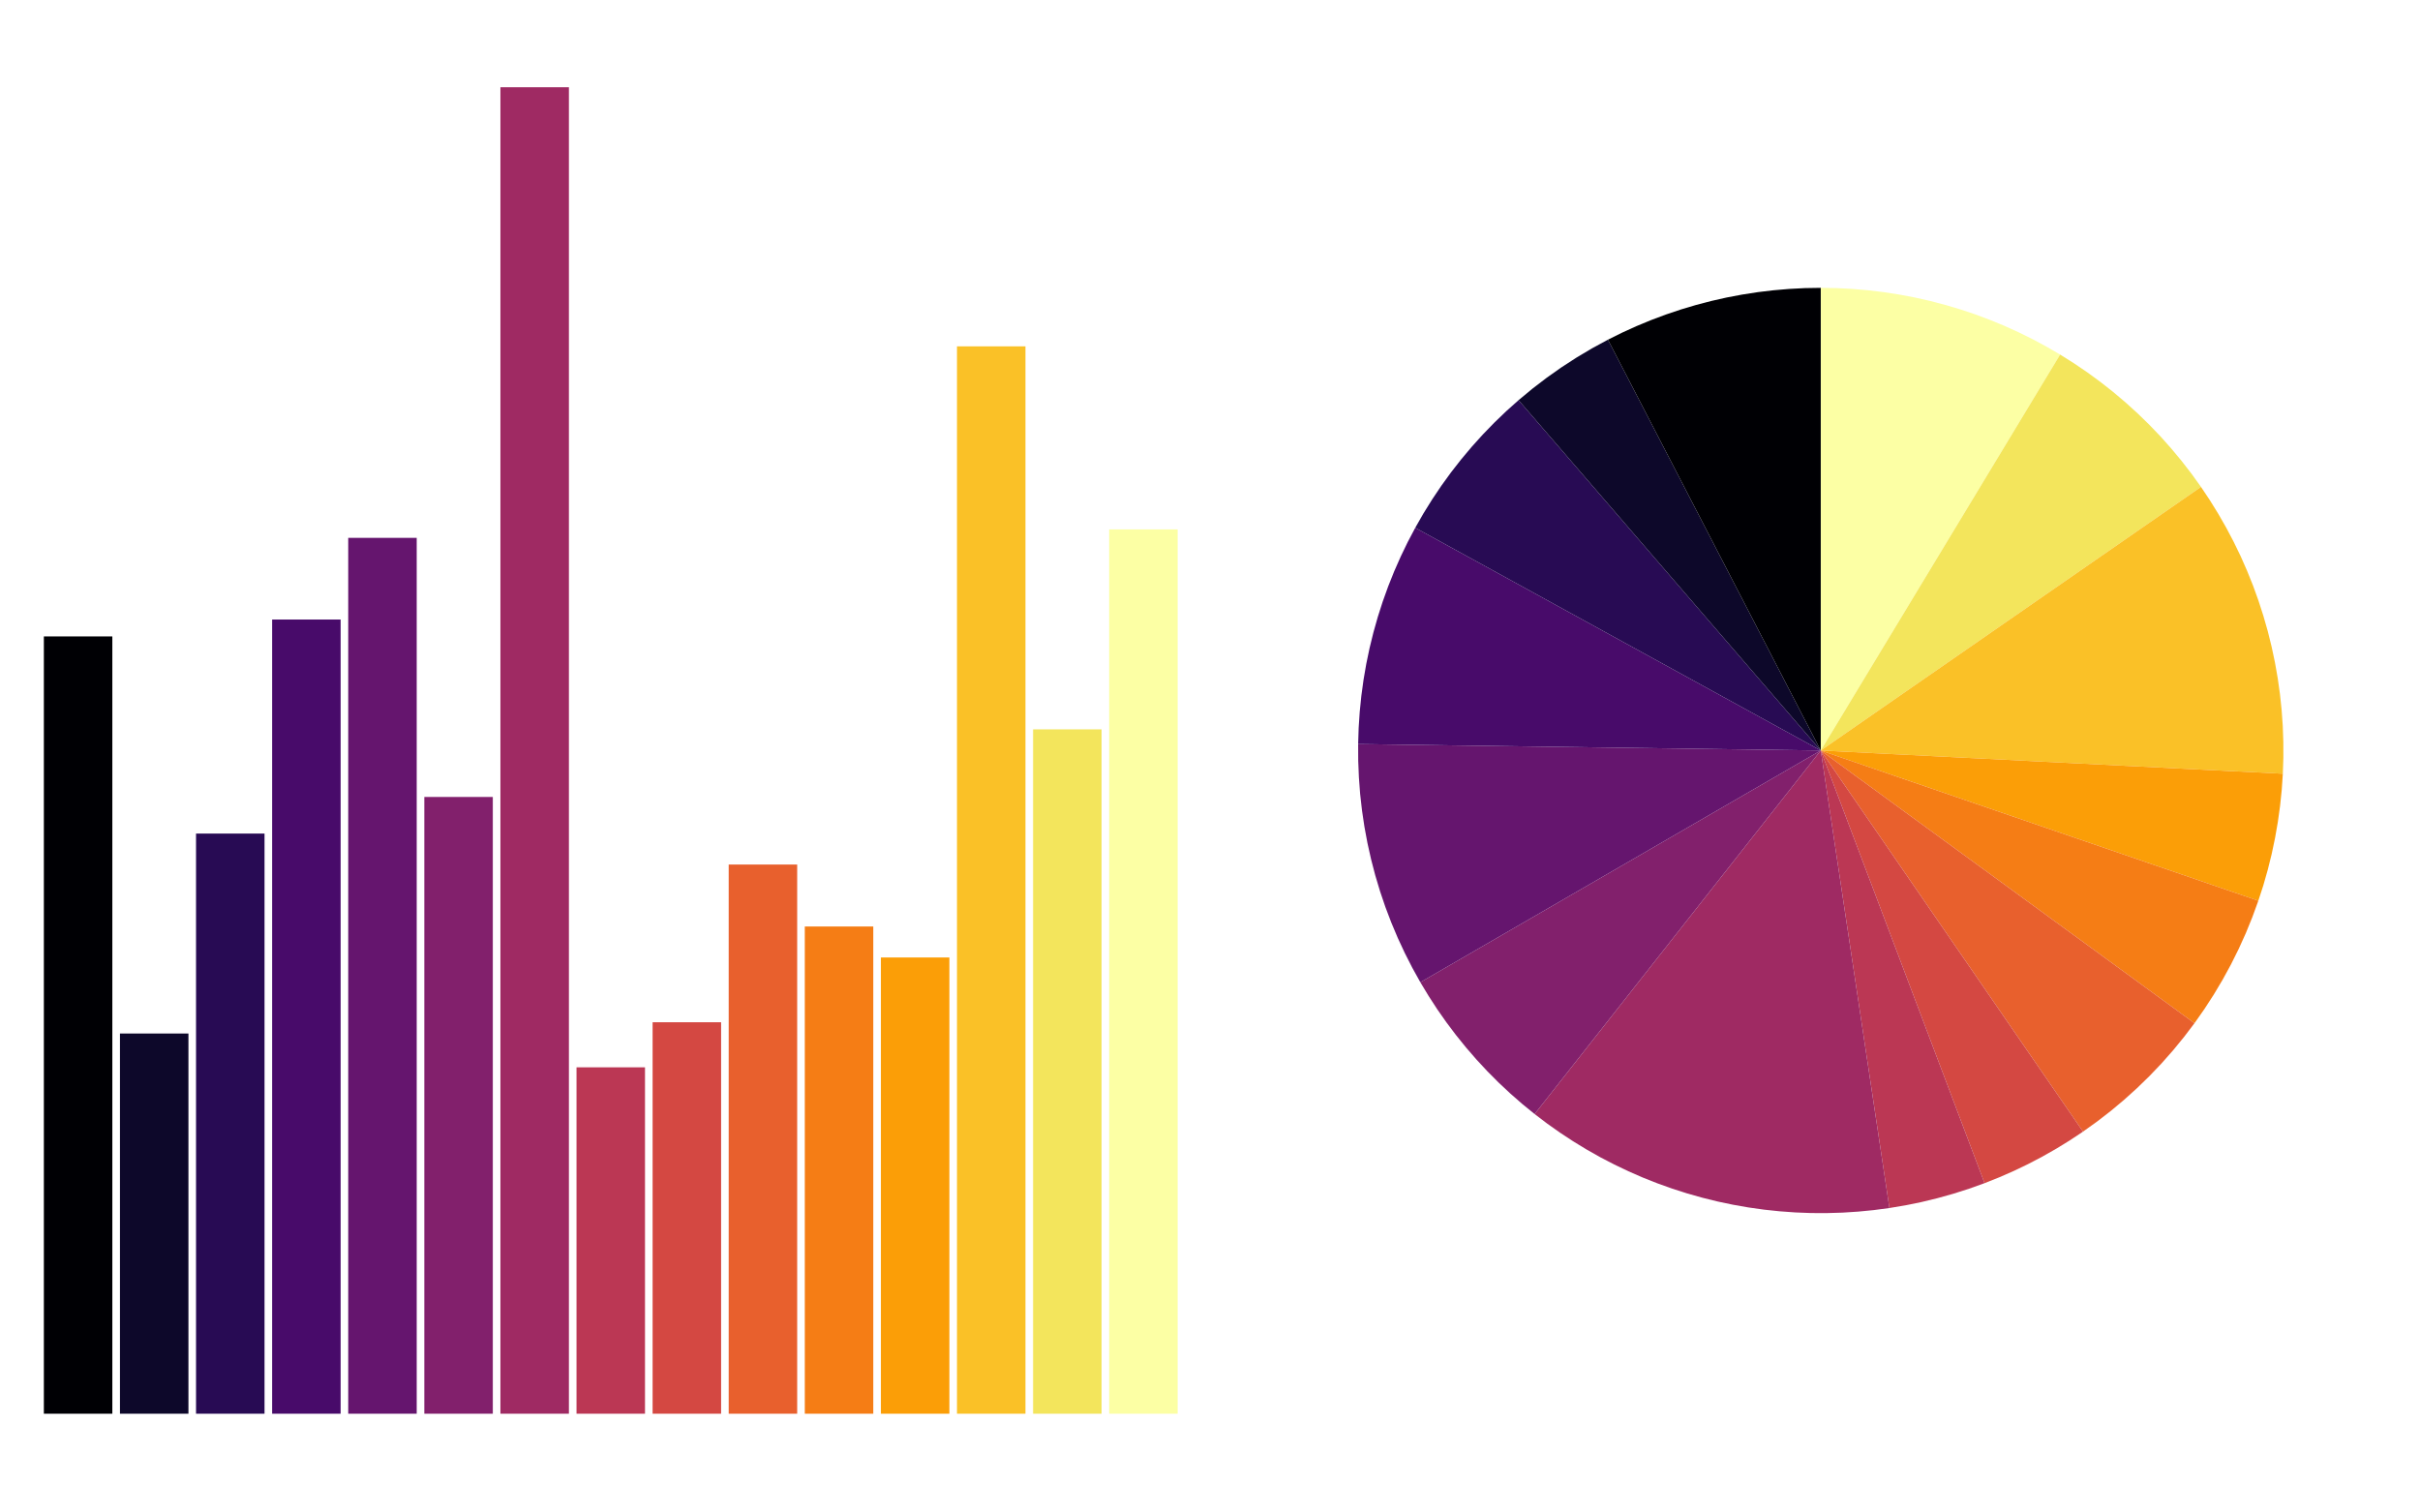 <?xml version="1.0" encoding="UTF-8"?>
<svg xmlns="http://www.w3.org/2000/svg" xmlns:xlink="http://www.w3.org/1999/xlink" width="576pt" height="360pt" viewBox="0 0 576 360" version="1.1">
<defs>
<clipPath id="clip1">
  <path d="M 7.723 4.98 L 284.02 4.98 L 284.02 353.277 L 7.723 353.277 Z M 7.723 4.98 "/>
</clipPath>
<clipPath id="clip2">
  <path d="M 295.723 40.98 L 572.02 40.98 L 572.02 317.277 L 295.723 317.277 Z M 295.723 40.98 "/>
</clipPath>
</defs>
<g id="surface74">
<rect x="0" y="0" width="576" height="360" style="fill:rgb(100%,100%,100%);fill-opacity:1;stroke:none;"/>
<g clip-path="url(#clip1)" clip-rule="nonzero">
<path style=" stroke:none;fill-rule:nonzero;fill:rgb(0%,0%,1.569%);fill-opacity:1;" d="M 10.438 336.492 L 26.738 336.492 L 26.738 151.48 L 10.438 151.48 Z M 10.438 336.492 "/>
<path style=" stroke:none;fill-rule:nonzero;fill:rgb(5.098%,3.137%,16.471%);fill-opacity:1;" d="M 28.551 336.492 L 44.852 336.492 L 44.852 245.996 L 28.551 245.996 Z M 28.551 336.492 "/>
<path style=" stroke:none;fill-rule:nonzero;fill:rgb(15.686%,4.314%,32.941%);fill-opacity:1;" d="M 46.66 336.492 L 62.961 336.492 L 62.961 198.406 L 46.66 198.406 Z M 46.66 336.492 "/>
<path style=" stroke:none;fill-rule:nonzero;fill:rgb(28.235%,4.314%,41.569%);fill-opacity:1;" d="M 64.773 336.492 L 81.074 336.492 L 81.074 147.461 L 64.773 147.461 Z M 64.773 336.492 "/>
<path style=" stroke:none;fill-rule:nonzero;fill:rgb(39.608%,8.235%,43.137%);fill-opacity:1;" d="M 82.883 336.492 L 99.184 336.492 L 99.184 128.02 L 82.883 128.02 Z M 82.883 336.492 "/>
<path style=" stroke:none;fill-rule:nonzero;fill:rgb(50.98%,12.549%,42.353%);fill-opacity:1;" d="M 100.996 336.492 L 117.297 336.492 L 117.297 189.691 L 100.996 189.691 Z M 100.996 336.492 "/>
<path style=" stroke:none;fill-rule:nonzero;fill:rgb(62.353%,16.471%,38.824%);fill-opacity:1;" d="M 119.109 336.492 L 135.41 336.492 L 135.41 20.766 L 119.109 20.766 Z M 119.109 336.492 "/>
<path style=" stroke:none;fill-rule:nonzero;fill:rgb(73.333%,21.569%,32.941%);fill-opacity:1;" d="M 137.219 336.492 L 153.52 336.492 L 153.52 254.043 L 137.219 254.043 Z M 137.219 336.492 "/>
<path style=" stroke:none;fill-rule:nonzero;fill:rgb(83.137%,28.235%,25.882%);fill-opacity:1;" d="M 155.332 336.492 L 171.633 336.492 L 171.633 243.316 L 155.332 243.316 Z M 155.332 336.492 "/>
<path style=" stroke:none;fill-rule:nonzero;fill:rgb(90.98%,37.647%,17.647%);fill-opacity:1;" d="M 173.441 336.492 L 189.742 336.492 L 189.742 205.777 L 173.441 205.777 Z M 173.441 336.492 "/>
<path style=" stroke:none;fill-rule:nonzero;fill:rgb(96.078%,49.02%,8.235%);fill-opacity:1;" d="M 191.555 336.492 L 207.855 336.492 L 207.855 220.523 L 191.555 220.523 Z M 191.555 336.492 "/>
<path style=" stroke:none;fill-rule:nonzero;fill:rgb(98.431%,61.961%,2.745%);fill-opacity:1;" d="M 209.668 336.492 L 225.969 336.492 L 225.969 227.898 L 209.668 227.898 Z M 209.668 336.492 "/>
<path style=" stroke:none;fill-rule:nonzero;fill:rgb(98.039%,75.686%,15.294%);fill-opacity:1;" d="M 227.777 336.492 L 244.078 336.492 L 244.078 82.438 L 227.777 82.438 Z M 227.777 336.492 "/>
<path style=" stroke:none;fill-rule:nonzero;fill:rgb(95.294%,89.804%,36.078%);fill-opacity:1;" d="M 245.891 336.492 L 262.191 336.492 L 262.191 173.602 L 245.891 173.602 Z M 245.891 336.492 "/>
<path style=" stroke:none;fill-rule:nonzero;fill:rgb(98.824%,100%,64.314%);fill-opacity:1;" d="M 264 336.492 L 280.301 336.492 L 280.301 126.008 L 264 126.008 Z M 264 336.492 "/>
</g>
<g clip-path="url(#clip2)" clip-rule="nonzero">
<path style=" stroke:none;fill-rule:nonzero;fill:rgb(98.824%,100%,64.314%);fill-opacity:1;" d="M 433.371 178.629 L 435.336 175.379 L 437.301 172.133 L 439.266 168.883 L 441.227 165.633 L 449.086 152.633 L 451.051 149.387 L 462.84 129.887 L 464.805 126.641 L 476.594 107.141 L 478.559 103.895 L 480.523 100.645 L 482.484 97.395 L 490.344 84.395 L 487.109 82.516 L 483.812 80.742 L 480.457 79.086 L 477.047 77.543 L 473.586 76.117 L 470.082 74.809 L 466.531 73.621 L 462.945 72.559 L 459.324 71.613 L 455.672 70.793 L 451.992 70.098 L 448.293 69.527 L 444.578 69.082 L 440.848 68.766 L 437.113 68.574 L 433.371 68.512 Z M 433.371 178.629 "/>
<path style=" stroke:none;fill-rule:nonzero;fill:rgb(95.294%,89.804%,36.078%);fill-opacity:1;" d="M 433.371 178.629 L 436.492 176.469 L 439.609 174.305 L 452.094 165.648 L 455.215 163.488 L 467.699 154.832 L 470.82 152.672 L 473.938 150.508 L 483.301 144.016 L 486.422 141.855 L 498.906 133.199 L 502.027 131.039 L 505.148 128.875 L 508.266 126.711 L 514.508 122.383 L 517.629 120.223 L 523.871 115.895 L 521.617 112.758 L 519.25 109.707 L 516.781 106.738 L 514.211 103.855 L 511.539 101.066 L 508.77 98.375 L 505.91 95.781 L 502.961 93.289 L 499.926 90.902 L 496.809 88.621 L 493.613 86.453 L 490.344 84.395 L 482.484 97.395 L 480.523 100.645 L 478.559 103.895 L 476.594 107.141 L 464.805 126.641 L 462.84 129.887 L 451.051 149.387 L 449.086 152.633 L 441.227 165.633 L 439.266 168.883 L 437.301 172.133 L 435.336 175.379 Z M 433.371 178.629 "/>
<path style=" stroke:none;fill-rule:nonzero;fill:rgb(98.039%,75.686%,15.294%);fill-opacity:1;" d="M 433.371 178.629 L 437.164 178.82 L 440.953 179.012 L 448.539 179.395 L 452.332 179.582 L 463.711 180.156 L 467.5 180.348 L 471.293 180.535 L 486.465 181.301 L 490.258 181.488 L 494.047 181.68 L 505.426 182.254 L 509.219 182.441 L 516.805 182.824 L 520.594 183.016 L 524.387 183.207 L 528.18 183.395 L 543.352 184.16 L 543.477 180.355 L 543.469 176.551 L 543.332 172.75 L 543.062 168.957 L 542.664 165.172 L 542.133 161.406 L 541.473 157.66 L 540.684 153.938 L 539.77 150.246 L 538.723 146.59 L 537.555 142.969 L 536.262 139.391 L 534.844 135.863 L 533.309 132.383 L 531.648 128.957 L 529.875 125.594 L 527.984 122.293 L 525.984 119.059 L 523.871 115.895 L 517.629 120.223 L 514.508 122.383 L 508.266 126.711 L 505.148 128.875 L 502.027 131.039 L 498.906 133.199 L 486.422 141.855 L 483.301 144.016 L 473.938 150.508 L 470.82 152.672 L 467.699 154.832 L 455.215 163.488 L 452.094 165.648 L 439.609 174.305 L 436.492 176.469 Z M 433.371 178.629 "/>
<path style=" stroke:none;fill-rule:nonzero;fill:rgb(98.431%,61.961%,2.745%);fill-opacity:1;" d="M 433.371 178.629 L 440.551 181.098 L 444.145 182.328 L 447.734 183.562 L 451.328 184.797 L 454.918 186.031 L 458.508 187.262 L 462.102 188.496 L 465.691 189.73 L 469.285 190.965 L 472.875 192.195 L 476.465 193.43 L 480.059 194.664 L 483.648 195.895 L 487.238 197.129 L 490.832 198.363 L 494.422 199.598 L 498.016 200.828 L 505.195 203.297 L 508.789 204.527 L 512.379 205.762 L 515.973 206.996 L 519.562 208.23 L 523.152 209.461 L 526.746 210.695 L 530.336 211.93 L 533.93 213.16 L 537.52 214.395 L 538.711 210.723 L 539.77 207.008 L 540.699 203.262 L 541.496 199.48 L 542.16 195.676 L 542.691 191.852 L 543.09 188.012 L 543.352 184.16 L 528.18 183.395 L 524.387 183.207 L 520.594 183.016 L 516.805 182.824 L 509.219 182.441 L 505.426 182.254 L 494.047 181.68 L 490.258 181.488 L 486.465 181.301 L 471.293 180.535 L 467.5 180.348 L 463.711 180.156 L 452.332 179.582 L 448.539 179.395 L 440.953 179.012 L 437.164 178.82 Z M 433.371 178.629 "/>
<path style=" stroke:none;fill-rule:nonzero;fill:rgb(96.078%,49.02%,8.235%);fill-opacity:1;" d="M 433.371 178.629 L 442.57 185.344 L 445.641 187.582 L 454.84 194.297 L 457.91 196.535 L 467.109 203.25 L 470.18 205.488 L 479.379 212.203 L 482.449 214.441 L 485.516 216.68 L 488.582 218.922 L 491.648 221.16 L 494.719 223.398 L 503.918 230.113 L 506.988 232.352 L 516.188 239.066 L 519.258 241.305 L 522.324 243.543 L 524.691 240.164 L 526.93 236.703 L 529.039 233.16 L 531.016 229.539 L 532.852 225.848 L 534.551 222.09 L 536.105 218.27 L 537.52 214.395 L 533.93 213.16 L 530.336 211.93 L 526.746 210.695 L 523.152 209.461 L 519.562 208.23 L 515.973 206.996 L 512.379 205.762 L 508.789 204.527 L 505.195 203.297 L 498.016 200.828 L 494.422 199.598 L 490.832 198.363 L 487.238 197.129 L 483.648 195.895 L 480.059 194.664 L 476.465 193.43 L 472.875 192.195 L 469.285 190.965 L 465.691 189.73 L 462.102 188.496 L 458.508 187.262 L 454.918 186.031 L 451.328 184.797 L 447.734 183.562 L 444.145 182.328 L 440.551 181.098 Z M 433.371 178.629 "/>
<path style=" stroke:none;fill-rule:nonzero;fill:rgb(90.98%,37.647%,17.647%);fill-opacity:1;" d="M 433.371 178.629 L 441.98 191.145 L 444.133 194.27 L 454.895 209.914 L 457.047 213.039 L 465.656 225.555 L 467.809 228.68 L 478.57 244.324 L 480.723 247.449 L 482.875 250.578 L 485.031 253.707 L 489.336 259.965 L 491.488 263.09 L 495.793 269.348 L 499.152 266.941 L 502.418 264.414 L 505.586 261.762 L 508.656 258.992 L 511.617 256.113 L 514.469 253.125 L 517.207 250.027 L 519.824 246.832 L 522.324 243.543 L 519.258 241.305 L 516.188 239.066 L 506.988 232.352 L 503.918 230.113 L 494.719 223.398 L 491.648 221.16 L 488.582 218.922 L 485.516 216.68 L 482.449 214.441 L 479.379 212.203 L 470.18 205.488 L 467.109 203.25 L 457.91 196.535 L 454.84 194.297 L 445.641 187.582 L 442.57 185.344 Z M 433.371 178.629 "/>
<path style=" stroke:none;fill-rule:nonzero;fill:rgb(83.137%,28.235%,25.882%);fill-opacity:1;" d="M 433.371 178.629 L 434.715 182.18 L 436.059 185.734 L 437.402 189.285 L 438.75 192.836 L 444.125 207.039 L 445.473 210.59 L 448.16 217.691 L 449.504 221.246 L 450.852 224.797 L 456.227 239 L 457.574 242.551 L 461.605 253.203 L 462.953 256.754 L 464.297 260.309 L 468.328 270.961 L 469.676 274.512 L 472.363 281.613 L 475.883 280.211 L 479.348 278.691 L 482.762 277.051 L 486.117 275.293 L 489.41 273.422 L 492.637 271.441 L 495.793 269.348 L 491.488 263.09 L 489.336 259.965 L 485.031 253.707 L 482.875 250.578 L 480.723 247.449 L 478.57 244.324 L 467.809 228.68 L 465.656 225.555 L 457.047 213.039 L 454.895 209.914 L 444.133 194.27 L 441.98 191.145 Z M 433.371 178.629 "/>
<path style=" stroke:none;fill-rule:nonzero;fill:rgb(73.333%,21.569%,32.941%);fill-opacity:1;" d="M 433.371 178.629 L 433.934 182.387 L 435.059 189.895 L 435.625 193.652 L 436.75 201.16 L 437.312 204.918 L 437.879 208.672 L 438.441 212.426 L 439.004 216.184 L 439.566 219.938 L 440.133 223.691 L 440.695 227.449 L 441.82 234.957 L 442.387 238.711 L 442.949 242.469 L 444.074 249.977 L 444.641 253.734 L 445.766 261.242 L 446.328 265 L 446.895 268.754 L 447.457 272.508 L 448.02 276.266 L 448.582 280.02 L 449.148 283.773 L 449.711 287.531 L 453.566 286.883 L 457.395 286.098 L 461.195 285.176 L 464.961 284.121 L 468.684 282.934 L 472.363 281.613 L 469.676 274.512 L 468.328 270.961 L 464.297 260.309 L 462.953 256.754 L 461.605 253.203 L 457.574 242.551 L 456.227 239 L 450.852 224.797 L 449.504 221.246 L 448.16 217.691 L 445.473 210.59 L 444.125 207.039 L 438.75 192.836 L 437.402 189.285 L 436.059 185.734 L 434.715 182.18 Z M 433.371 178.629 "/>
<path style=" stroke:none;fill-rule:nonzero;fill:rgb(62.353%,16.471%,38.824%);fill-opacity:1;" d="M 433.371 178.629 L 431.023 181.613 L 428.672 184.598 L 419.281 196.535 L 416.93 199.52 L 414.582 202.5 L 407.539 211.453 L 405.188 214.438 L 395.797 226.375 L 393.449 229.355 L 391.098 232.34 L 381.707 244.277 L 379.355 247.262 L 374.66 253.23 L 372.312 256.211 L 367.617 262.18 L 365.266 265.164 L 368.246 267.43 L 371.301 269.59 L 374.43 271.648 L 377.625 273.598 L 380.883 275.438 L 384.203 277.164 L 387.578 278.777 L 391.008 280.277 L 394.488 281.656 L 398.012 282.918 L 401.574 284.059 L 405.176 285.078 L 408.809 285.977 L 412.473 286.746 L 416.156 287.395 L 419.863 287.918 L 423.586 288.312 L 427.316 288.582 L 431.059 288.727 L 434.801 288.738 L 438.539 288.629 L 442.277 288.387 L 446 288.023 L 449.711 287.531 L 449.148 283.773 L 448.582 280.02 L 448.02 276.266 L 447.457 272.508 L 446.895 268.754 L 446.328 265 L 445.766 261.242 L 444.641 253.734 L 444.074 249.977 L 442.949 242.469 L 442.387 238.711 L 441.82 234.957 L 440.695 227.449 L 440.133 223.691 L 439.566 219.938 L 439.004 216.184 L 438.441 212.426 L 437.879 208.672 L 437.312 204.918 L 436.75 201.16 L 435.625 193.652 L 435.059 189.895 L 433.934 182.387 Z M 433.371 178.629 "/>
<path style=" stroke:none;fill-rule:nonzero;fill:rgb(50.98%,12.549%,42.353%);fill-opacity:1;" d="M 433.371 178.629 L 430.082 180.531 L 420.227 186.238 L 416.938 188.141 L 410.367 191.945 L 407.078 193.848 L 397.223 199.555 L 393.934 201.457 L 390.648 203.363 L 387.363 205.266 L 384.074 207.168 L 377.504 210.973 L 374.215 212.875 L 364.359 218.582 L 361.07 220.484 L 354.5 224.289 L 351.211 226.191 L 341.355 231.898 L 338.066 233.801 L 340.027 237.051 L 342.094 240.234 L 344.273 243.344 L 346.559 246.379 L 348.945 249.332 L 351.434 252.199 L 354.016 254.98 L 356.695 257.672 L 359.465 260.266 L 362.324 262.766 L 365.266 265.164 L 367.617 262.18 L 372.312 256.211 L 374.66 253.23 L 379.355 247.262 L 381.707 244.277 L 391.098 232.34 L 393.449 229.355 L 395.797 226.375 L 405.188 214.438 L 407.539 211.453 L 414.582 202.5 L 416.93 199.52 L 419.281 196.535 L 428.672 184.598 L 431.023 181.613 Z M 433.371 178.629 "/>
<path style=" stroke:none;fill-rule:nonzero;fill:rgb(39.608%,8.235%,43.137%);fill-opacity:1;" d="M 433.371 178.629 L 429.574 178.578 L 425.777 178.523 L 421.98 178.473 L 418.184 178.418 L 410.59 178.316 L 406.793 178.262 L 402.996 178.211 L 399.199 178.156 L 395.402 178.105 L 391.605 178.051 L 387.809 178 L 384.012 177.945 L 380.215 177.895 L 376.418 177.84 L 372.621 177.789 L 368.824 177.734 L 365.027 177.684 L 361.23 177.629 L 357.434 177.578 L 353.637 177.523 L 346.043 177.422 L 342.246 177.367 L 338.449 177.316 L 334.652 177.262 L 330.855 177.211 L 327.059 177.156 L 323.262 177.105 L 323.277 181.059 L 323.438 185.008 L 323.734 188.953 L 324.176 192.879 L 324.758 196.793 L 325.48 200.68 L 326.344 204.539 L 327.34 208.363 L 328.477 212.152 L 329.746 215.895 L 331.152 219.59 L 332.688 223.234 L 334.355 226.82 L 336.148 230.344 L 338.066 233.801 L 341.355 231.898 L 351.211 226.191 L 354.5 224.289 L 361.07 220.484 L 364.359 218.582 L 374.215 212.875 L 377.504 210.973 L 384.074 207.168 L 387.363 205.266 L 390.648 203.363 L 393.934 201.457 L 397.223 199.555 L 407.078 193.848 L 410.367 191.945 L 416.938 188.141 L 420.227 186.238 L 430.082 180.531 Z M 433.371 178.629 "/>
<path style=" stroke:none;fill-rule:nonzero;fill:rgb(28.235%,4.314%,41.569%);fill-opacity:1;" d="M 433.371 178.629 L 423.387 173.145 L 420.059 171.32 L 416.727 169.492 L 353.492 134.758 L 350.164 132.934 L 336.852 125.621 L 335.059 129.02 L 333.391 132.477 L 331.84 135.992 L 330.414 139.559 L 329.113 143.176 L 327.941 146.832 L 326.898 150.527 L 325.98 154.258 L 325.195 158.02 L 324.543 161.805 L 324.023 165.609 L 323.637 169.434 L 323.383 173.266 L 323.262 177.105 L 327.059 177.156 L 330.855 177.211 L 334.652 177.262 L 338.449 177.316 L 342.246 177.367 L 346.043 177.422 L 353.637 177.523 L 357.434 177.578 L 361.23 177.629 L 365.027 177.684 L 368.824 177.734 L 372.621 177.789 L 376.418 177.84 L 380.215 177.895 L 384.012 177.945 L 387.809 178 L 391.605 178.051 L 395.402 178.105 L 399.199 178.156 L 402.996 178.211 L 406.793 178.262 L 410.59 178.316 L 418.184 178.418 L 421.98 178.473 L 425.777 178.523 L 429.574 178.578 Z M 433.371 178.629 "/>
<path style=" stroke:none;fill-rule:nonzero;fill:rgb(15.686%,4.314%,32.941%);fill-opacity:1;" d="M 433.371 178.629 L 398.645 138.379 L 396.164 135.5 L 383.762 121.125 L 381.285 118.25 L 361.441 95.25 L 358.512 97.867 L 355.68 100.59 L 352.945 103.41 L 350.312 106.328 L 347.789 109.336 L 345.371 112.43 L 343.066 115.613 L 340.875 118.875 L 338.801 122.211 L 336.852 125.621 L 350.164 132.934 L 353.492 134.758 L 416.727 169.492 L 420.059 171.32 L 423.387 173.145 Z M 433.371 178.629 "/>
<path style=" stroke:none;fill-rule:nonzero;fill:rgb(5.098%,3.137%,16.471%);fill-opacity:1;" d="M 433.371 178.629 L 431.625 175.258 L 429.875 171.887 L 422.891 158.402 L 421.145 155.027 L 419.395 151.656 L 410.664 134.801 L 408.914 131.426 L 398.438 111.199 L 396.688 107.828 L 394.941 104.453 L 387.957 90.969 L 386.207 87.598 L 384.461 84.227 L 382.715 80.852 L 378.945 82.902 L 375.258 85.094 L 371.656 87.43 L 368.152 89.902 L 364.742 92.512 L 361.441 95.25 L 381.285 118.25 L 383.762 121.125 L 396.164 135.5 L 398.645 138.379 Z M 433.371 178.629 "/>
<path style=" stroke:none;fill-rule:nonzero;fill:rgb(0%,0%,1.569%);fill-opacity:1;" d="M 433.371 178.629 L 433.371 68.512 L 429.609 68.574 L 425.855 68.77 L 422.109 69.09 L 418.379 69.535 L 414.664 70.113 L 410.969 70.812 L 407.301 71.641 L 403.664 72.594 L 400.062 73.668 L 396.5 74.867 L 392.977 76.188 L 389.504 77.625 L 386.082 79.18 L 382.715 80.852 L 384.461 84.227 L 386.207 87.598 L 387.957 90.969 L 394.941 104.453 L 396.688 107.828 L 398.438 111.199 L 408.914 131.426 L 410.664 134.801 L 419.395 151.656 L 421.145 155.027 L 422.891 158.402 L 429.875 171.887 L 431.625 175.258 Z M 433.371 178.629 "/>
</g>
</g>
</svg>
